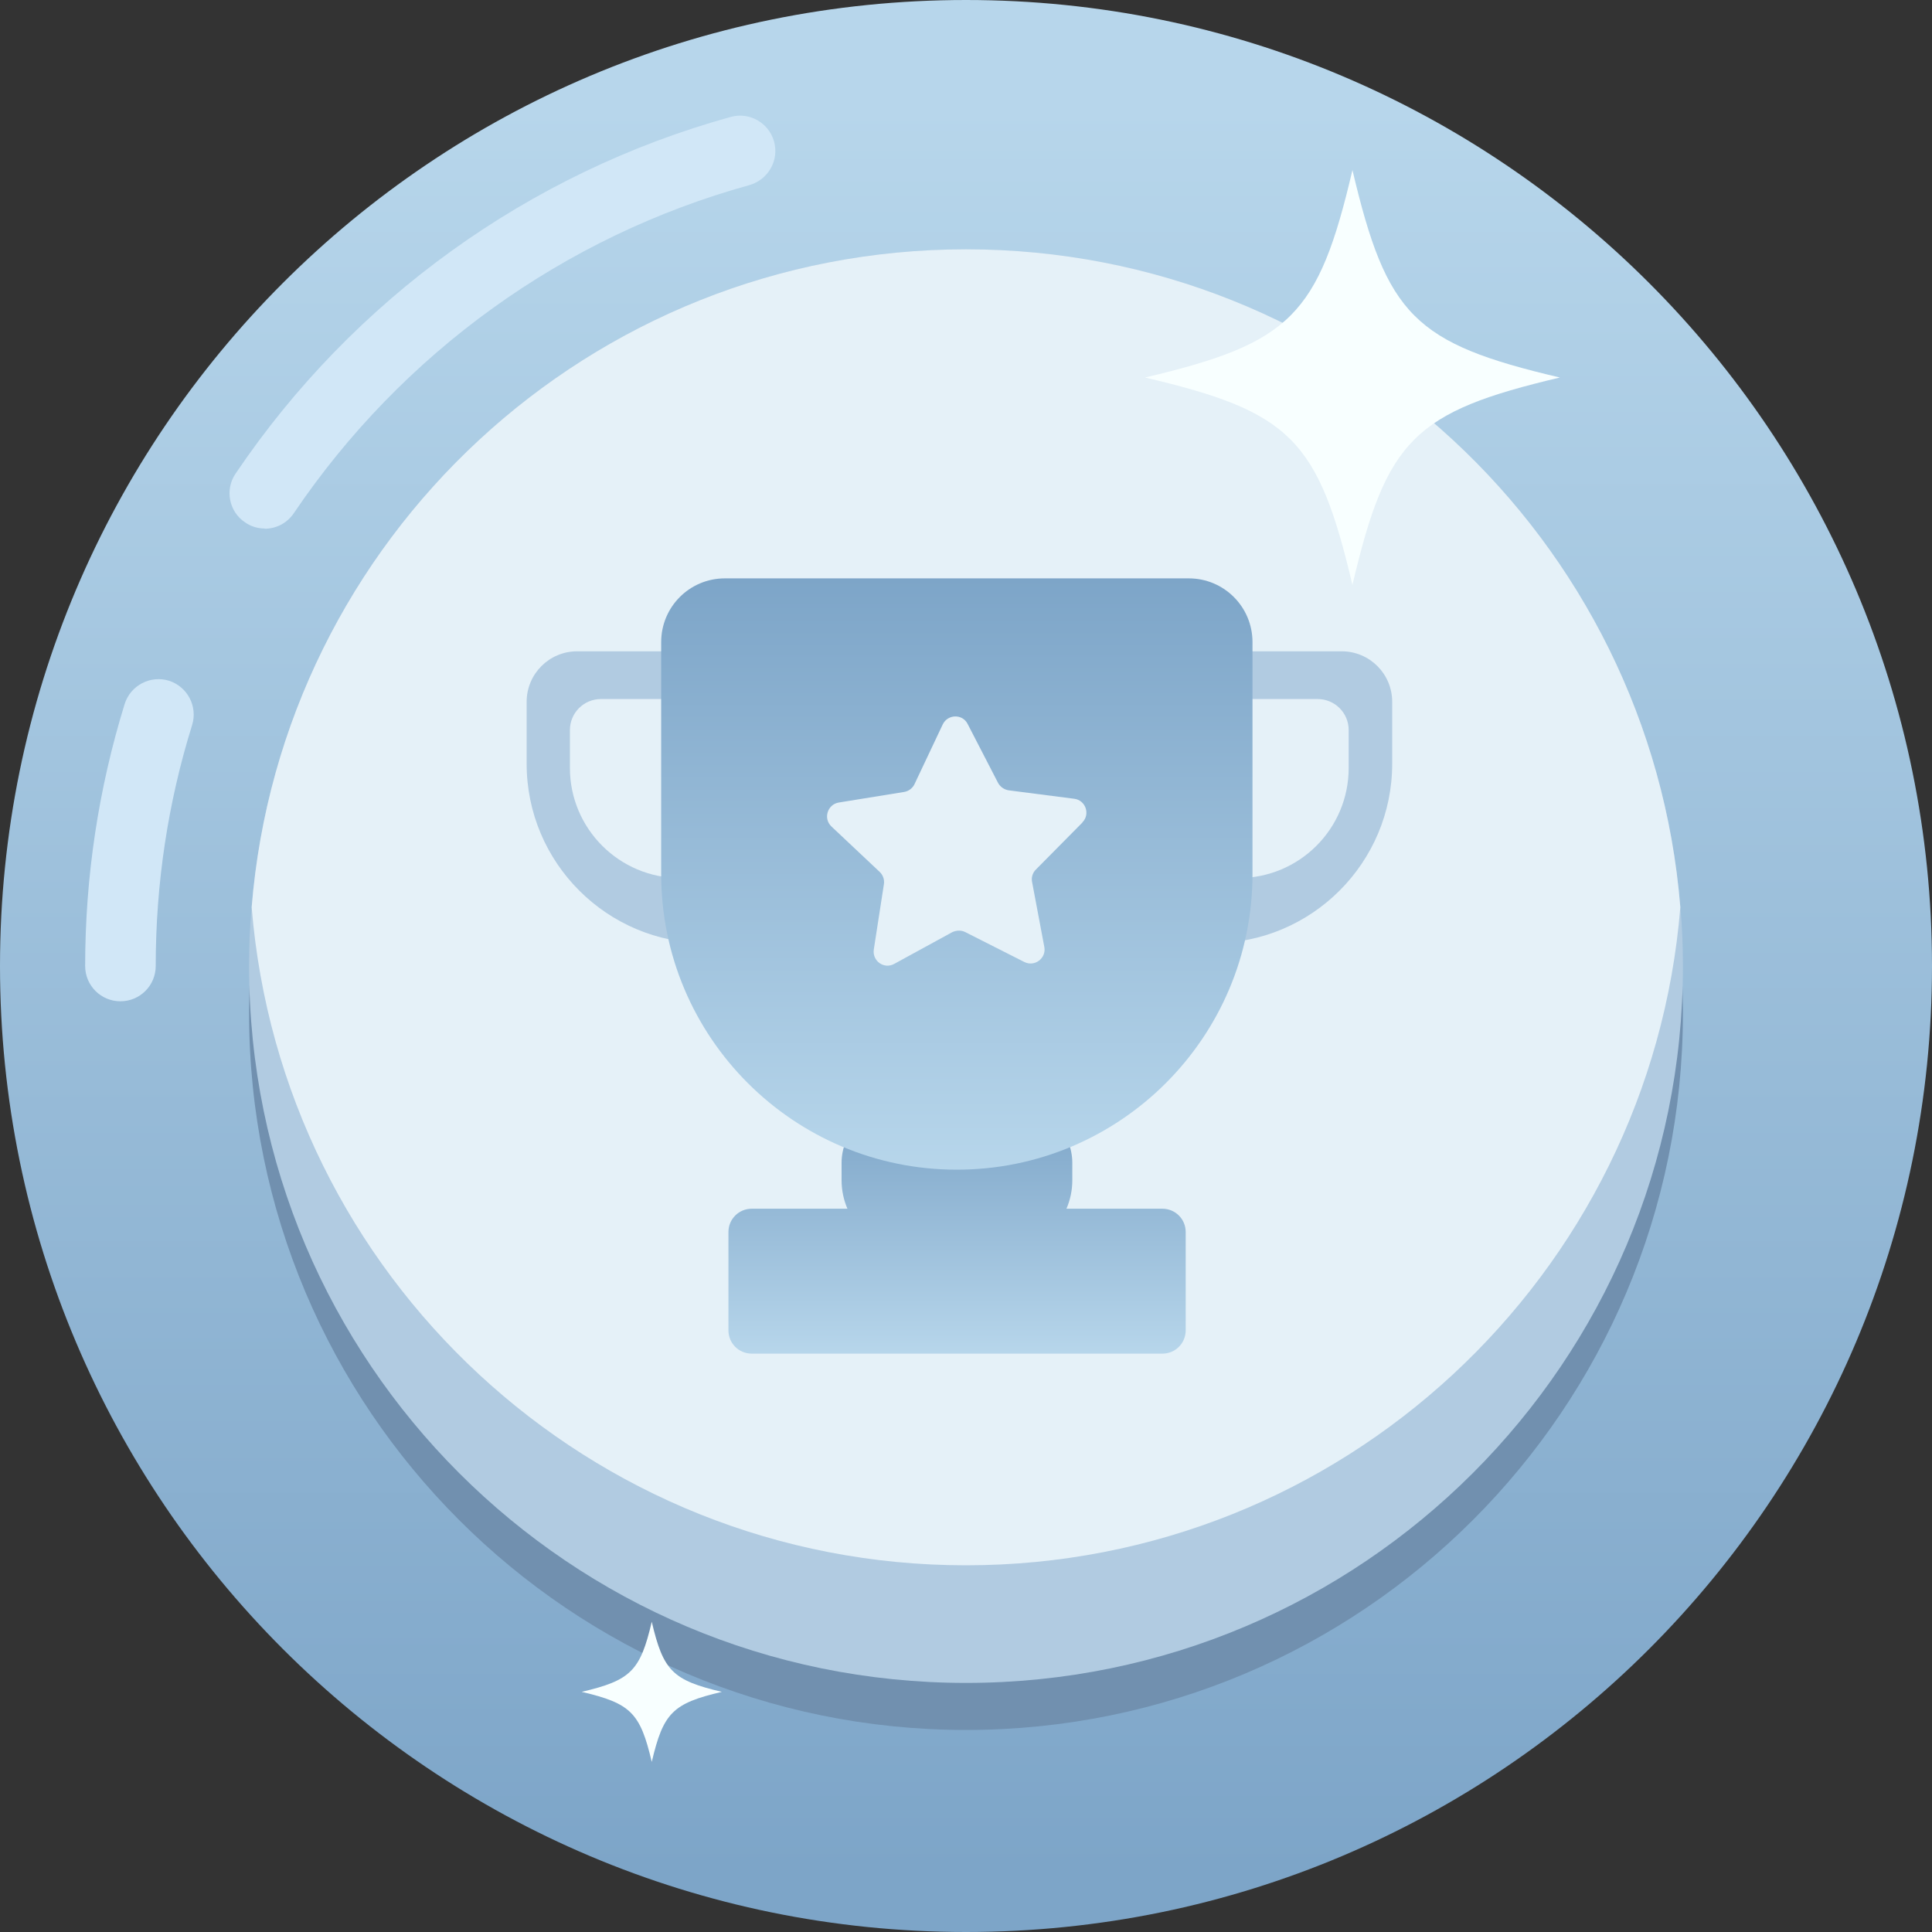 <svg width="80" height="80" viewBox="0 0 80 80" fill="none" xmlns="http://www.w3.org/2000/svg">
<rect x="0" y="0" width="80" height="80" fill="#333333" stroke="none"/>
<g clip-path="url(#clip0_1_17324)">
<path d="M40 80C62.091 80 80 62.091 80 40C80 17.909 62.091 0 40 0C17.909 0 0 17.909 0 40C0 62.091 17.909 80 40 80Z" fill="url(#paint0_linear_1_17324)"/>
<path d="M40 71.634C56.395 71.634 69.686 58.343 69.686 41.948C69.686 25.553 56.395 12.262 40 12.262C23.605 12.262 10.314 25.553 10.314 41.948C10.314 58.343 23.605 71.634 40 71.634Z" fill="#7190AF"/>
<path d="M4.987 41.461C4.178 41.461 3.526 40.808 3.526 40C3.526 36.299 4.081 32.647 5.162 29.15C5.405 28.381 6.224 27.952 6.993 28.186C7.762 28.43 8.191 29.248 7.957 30.017C6.954 33.231 6.448 36.591 6.448 40C6.448 40.808 5.795 41.461 4.987 41.461Z" fill="#D1E7F7"/>
<path d="M10.967 21.885C10.684 21.885 10.402 21.807 10.149 21.631C9.476 21.183 9.301 20.268 9.759 19.605C14.629 12.389 21.914 7.149 30.261 4.841C31.03 4.626 31.838 5.084 32.053 5.863C32.267 6.642 31.809 7.441 31.03 7.665C23.346 9.788 16.654 14.609 12.165 21.252C11.882 21.67 11.424 21.894 10.957 21.894L10.967 21.885Z" fill="#D1E7F7"/>
<path d="M69.686 40.01C69.686 56.401 56.392 69.686 40 69.686C23.608 69.686 10.314 56.401 10.314 40.01C10.314 39.182 10.343 38.373 10.421 37.565C11.658 22.303 24.427 10.324 40 10.324C55.573 10.324 68.342 22.303 69.579 37.565C69.657 38.373 69.686 39.182 69.686 40.01Z" fill="#B1CBE1"/>
<path d="M69.579 37.565C68.342 52.817 55.573 64.816 40 64.816C24.427 64.816 11.658 52.817 10.421 37.565C11.658 22.303 24.427 10.324 40 10.324C55.573 10.324 68.342 22.303 69.579 37.565Z" fill="#E5F1F8"/>
<path d="M47.412 15.632C53.441 14.21 54.59 13.07 56.002 7.042C57.424 13.07 58.563 14.22 64.592 15.632C58.563 17.054 57.414 18.193 56.002 24.222C54.58 18.193 53.441 17.044 47.412 15.632Z" fill="#F8FFFF"/>
<path d="M24.086 70.056C26.121 69.579 26.511 69.189 26.988 67.154C27.465 69.189 27.855 69.579 29.89 70.056C27.855 70.533 27.465 70.923 26.988 72.958C26.511 70.923 26.121 70.533 24.086 70.056Z" fill="#F8FFFF"/>
<path d="M55.554 26.969H48.347V39.055H50.217C54.317 39.055 57.648 35.724 57.648 31.624V29.063C57.648 27.904 56.713 26.969 55.554 26.969ZM55.846 31.799C55.846 34.322 53.801 36.357 51.288 36.357H50.139V28.946H54.56C55.272 28.946 55.846 29.52 55.846 30.231V31.799Z" fill="#B1CBE1"/>
<path d="M21.807 29.063V31.624C21.807 35.724 25.138 39.055 29.238 39.055H31.108V26.969H23.901C22.742 26.969 21.807 27.904 21.807 29.063ZM23.599 30.231C23.599 29.52 24.173 28.946 24.884 28.946H29.306V36.357H28.157C25.644 36.357 23.599 34.312 23.599 31.799V30.231Z" fill="#B1CBE1"/>
<path d="M48.123 50.051H44.159C44.315 49.691 44.402 49.291 44.402 48.873V48.152C44.402 46.895 43.38 45.873 42.123 45.873H37.127C35.87 45.873 34.848 46.895 34.848 48.152V48.873C34.848 49.291 34.935 49.691 35.091 50.051H31.127C30.592 50.051 30.163 50.48 30.163 51.015V55.086C30.163 55.622 30.592 56.051 31.127 56.051H48.133C48.668 56.051 49.097 55.622 49.097 55.086V51.015C49.097 50.48 48.668 50.051 48.133 50.051H48.123Z" fill="url(#paint1_linear_1_17324)"/>
<path d="M49.223 23.949H30.017C28.556 23.949 27.378 25.128 27.378 26.589V36.192C27.378 42.951 32.861 48.434 39.62 48.434C46.379 48.434 51.863 42.951 51.863 36.192V26.589C51.863 25.128 50.684 23.949 49.223 23.949ZM44.821 34.059L42.893 36.007C42.756 36.143 42.698 36.338 42.737 36.523L43.243 39.211C43.331 39.679 42.844 40.049 42.415 39.834L39.971 38.597C39.805 38.51 39.601 38.52 39.435 38.597L37.029 39.912C36.611 40.146 36.114 39.795 36.182 39.318L36.601 36.611C36.63 36.426 36.562 36.231 36.426 36.104L34.429 34.224C34.078 33.893 34.264 33.309 34.731 33.231L37.438 32.793C37.624 32.764 37.789 32.637 37.867 32.471L39.036 29.998C39.24 29.569 39.854 29.55 40.068 29.978L41.325 32.413C41.412 32.578 41.578 32.695 41.763 32.725L44.48 33.075C44.957 33.134 45.152 33.718 44.821 34.049V34.059Z" fill="url(#paint2_linear_1_17324)"/>
</g>
<defs>
<linearGradient id="paint0_linear_1_17324" x1="40" y1="4.363" x2="40" y2="77.507" gradientUnits="userSpaceOnUse">
<stop stop-color="#B7D6EB"/>
<stop offset="1" stop-color="#7DA5C8"/>
</linearGradient>
<linearGradient id="paint1_linear_1_17324" x1="39.62" y1="56.051" x2="39.62" y2="45.873" gradientUnits="userSpaceOnUse">
<stop stop-color="#B7D6EB"/>
<stop offset="1" stop-color="#7DA5C8"/>
</linearGradient>
<linearGradient id="paint2_linear_1_17324" x1="39.62" y1="48.434" x2="39.62" y2="23.949" gradientUnits="userSpaceOnUse">
<stop stop-color="#B7D6EB"/>
<stop offset="1" stop-color="#7DA5C8"/>
</linearGradient>
<clipPath id="clip0_1_17324">
<rect width="80" height="80" fill="white"/>
</clipPath>
</defs>
</svg>
